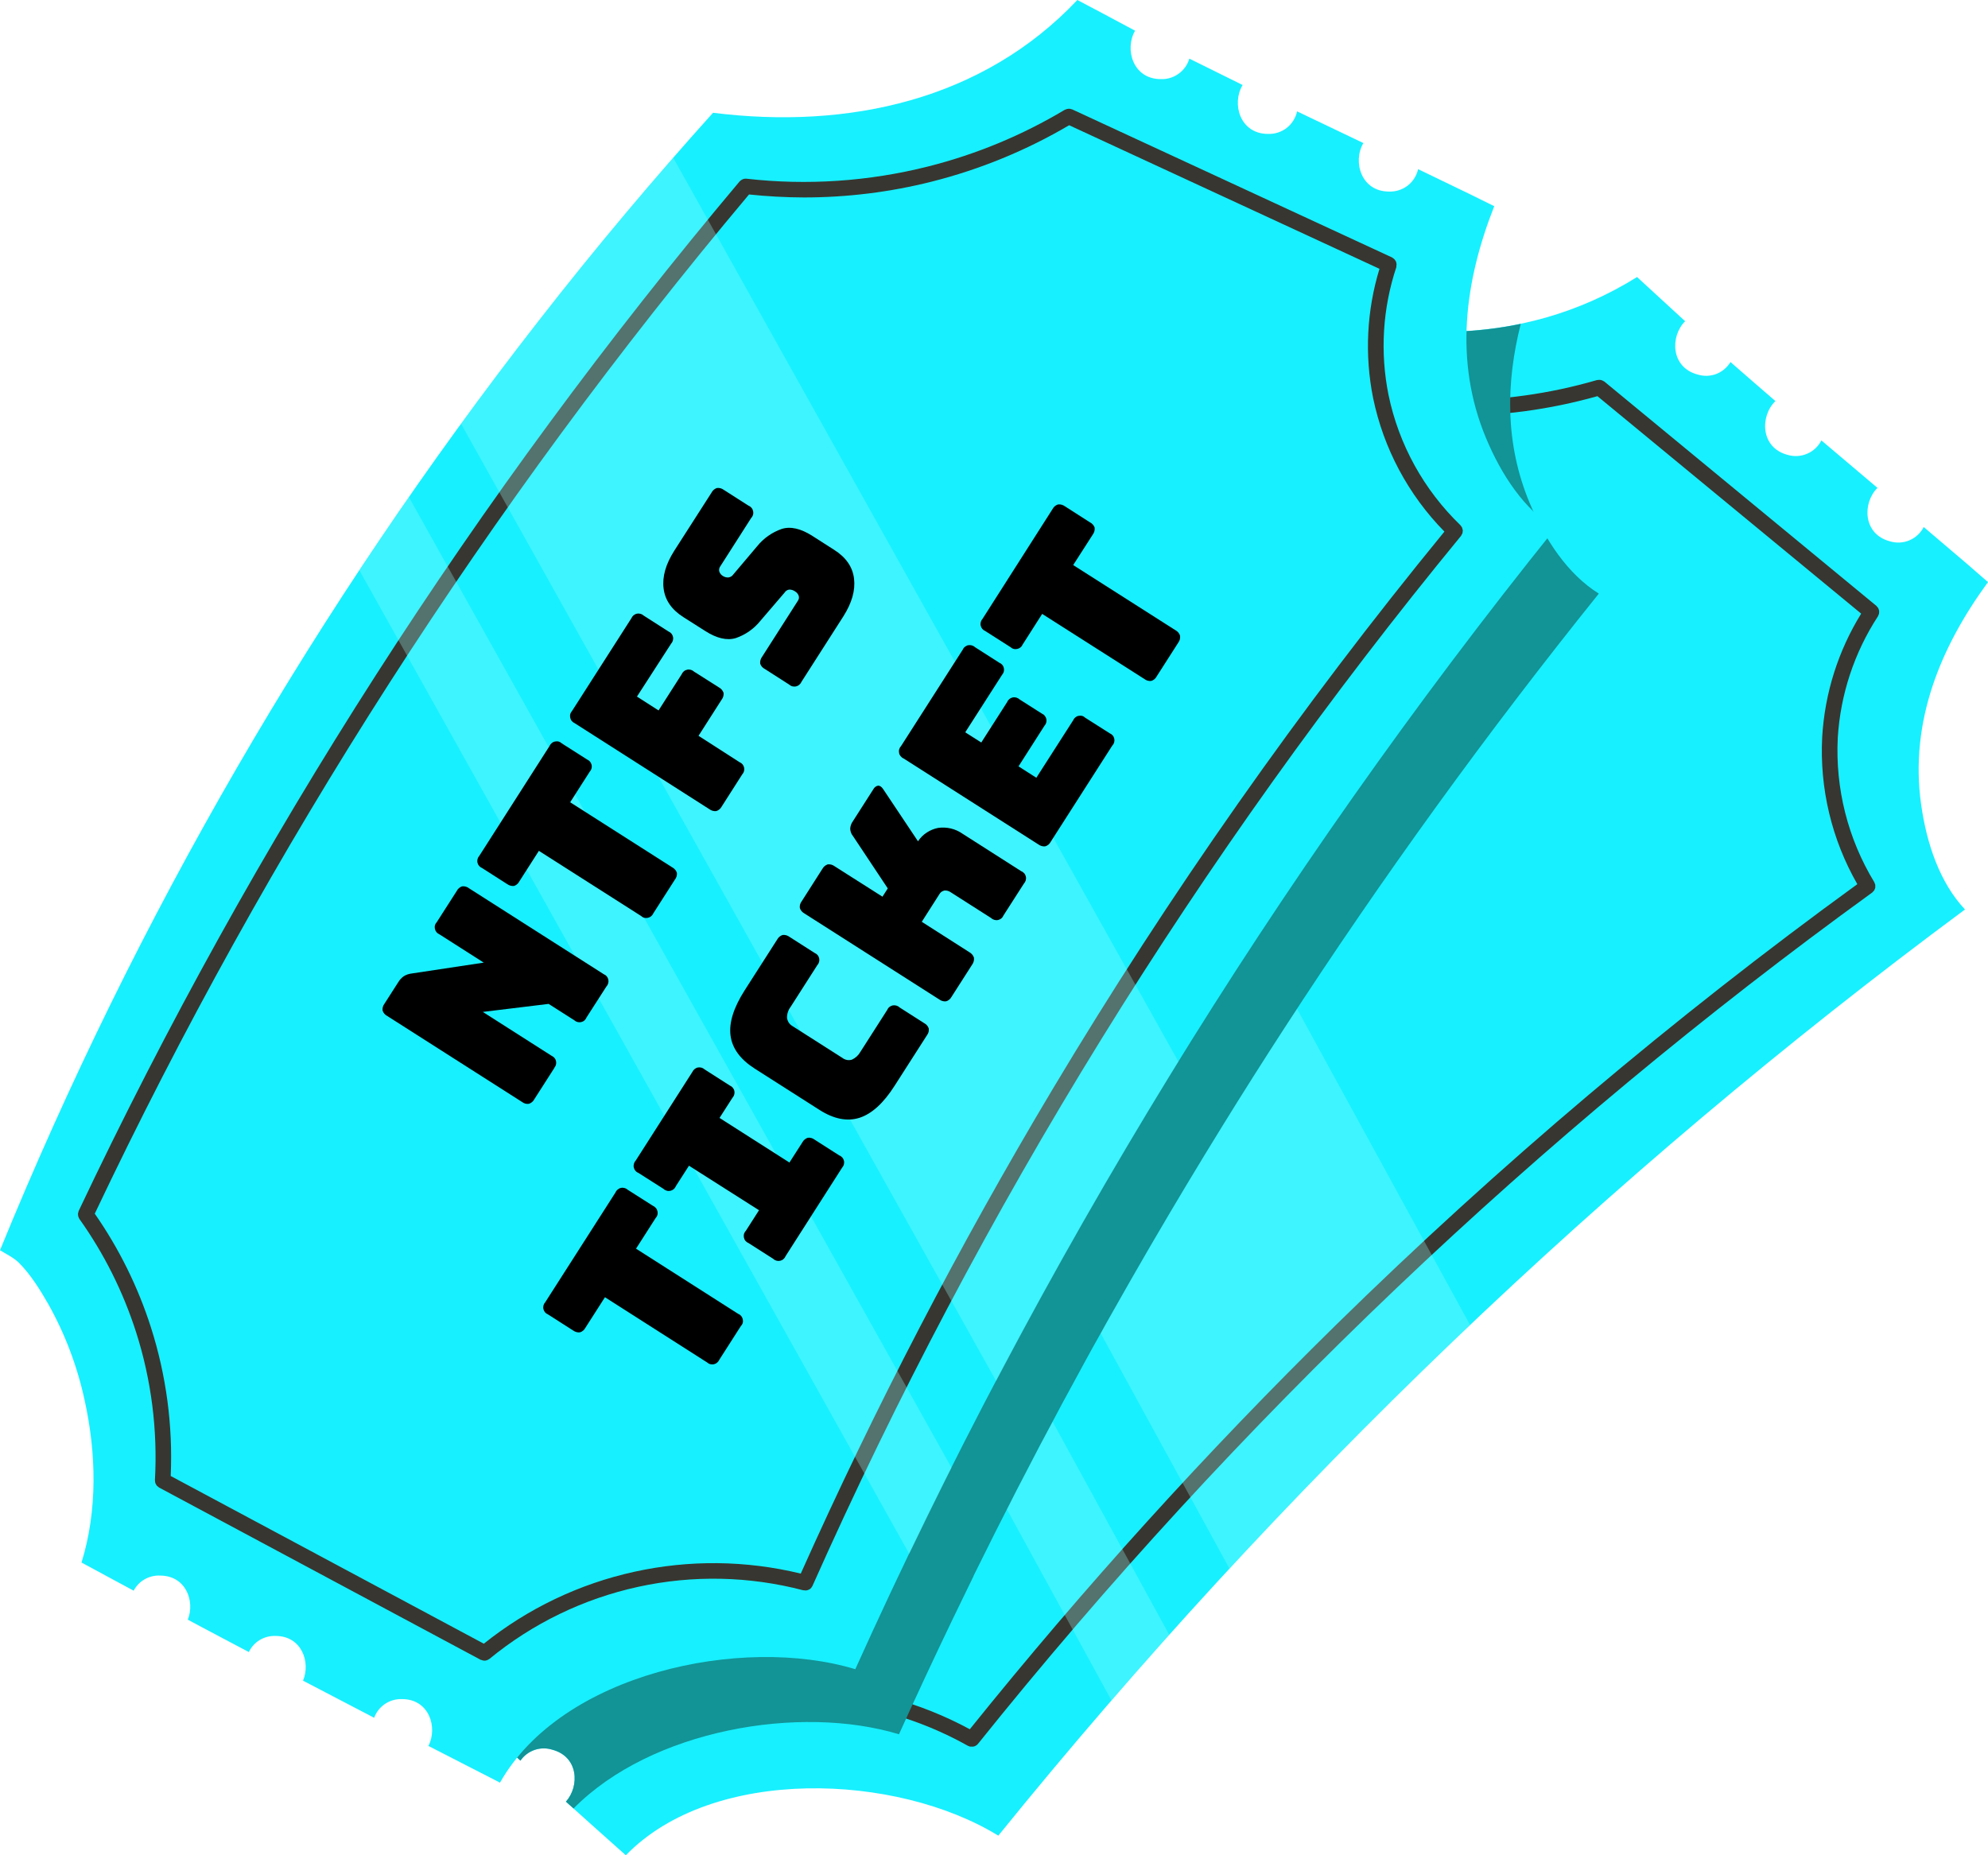 <svg width="30" height="28" viewBox="0 0 30 28" fill="none" xmlns="http://www.w3.org/2000/svg">
<path d="M28.99 12.136C28.816 10.887 29.285 9.762 30 8.785C29.889 8.689 29.779 8.593 29.668 8.497C29.456 8.315 29.244 8.135 29.03 7.954C28.984 8.044 28.908 8.115 28.815 8.154C28.722 8.194 28.617 8.199 28.521 8.17C28.111 8.063 28.102 7.591 28.332 7.363C28.05 7.124 27.768 6.886 27.486 6.647C27.44 6.737 27.364 6.809 27.27 6.848C27.177 6.888 27.073 6.894 26.976 6.865C26.564 6.757 26.558 6.279 26.792 6.053C26.566 5.858 26.34 5.662 26.114 5.464C26.065 5.546 25.989 5.609 25.9 5.644C25.81 5.678 25.712 5.681 25.62 5.653C25.211 5.546 25.201 5.076 25.43 4.847L25.407 4.827C25.174 4.612 24.939 4.396 24.704 4.181C22.94 5.282 20.862 5.198 18.953 4.434C17.856 5.155 16.738 5.943 15.609 6.804C11.291 10.101 7.447 13.975 4.186 18.317C4.263 18.397 4.352 18.471 4.408 18.565C4.536 18.777 4.619 19.049 4.683 19.285C4.814 19.788 4.87 20.306 4.847 20.825C4.816 21.641 4.615 22.488 4.18 23.188C4.397 23.391 4.614 23.594 4.832 23.798C4.887 23.739 4.958 23.696 5.036 23.675C5.114 23.654 5.197 23.655 5.274 23.679C5.652 23.778 5.687 24.187 5.51 24.429L5.658 24.566C5.864 24.757 6.071 24.945 6.277 25.134C6.331 25.071 6.402 25.024 6.482 25.001C6.563 24.977 6.648 24.977 6.728 25.002C7.11 25.102 7.142 25.519 6.959 25.758C7.257 26.03 7.556 26.302 7.854 26.572C7.905 26.497 7.98 26.441 8.066 26.411C8.152 26.381 8.245 26.379 8.332 26.406C8.731 26.51 8.749 26.957 8.54 27.191C8.842 27.463 9.143 27.732 9.444 28C10.762 26.644 13.534 26.763 15.065 27.704C19.317 22.448 24.218 17.751 29.653 13.726C29.274 13.323 29.074 12.737 28.99 12.136Z" fill="#17F0FF"/>
<path d="M28.282 13.439C28.285 13.433 28.288 13.426 28.291 13.419C28.294 13.412 28.297 13.405 28.299 13.398C28.299 13.391 28.299 13.383 28.299 13.376C28.299 13.368 28.299 13.361 28.299 13.353C28.297 13.345 28.294 13.338 28.291 13.332C28.289 13.325 28.287 13.319 28.284 13.314C27.886 12.659 27.694 11.9 27.733 11.134C27.773 10.481 27.982 9.849 28.34 9.3C28.343 9.295 28.345 9.29 28.346 9.284C28.35 9.278 28.353 9.27 28.355 9.263C28.356 9.256 28.357 9.248 28.357 9.241C28.358 9.233 28.358 9.225 28.357 9.218C28.356 9.211 28.354 9.204 28.351 9.197C28.349 9.19 28.346 9.183 28.342 9.176C28.338 9.17 28.333 9.163 28.327 9.158C28.323 9.154 28.321 9.149 28.317 9.145L24.21 5.758C24.207 5.756 24.204 5.754 24.2 5.753C24.194 5.749 24.187 5.745 24.18 5.742C24.173 5.739 24.165 5.736 24.158 5.735C24.151 5.734 24.144 5.733 24.137 5.733C24.129 5.733 24.121 5.733 24.112 5.735C24.109 5.735 24.105 5.735 24.102 5.735C23.383 5.945 22.636 6.048 21.887 6.041C20.964 6.032 20.051 5.856 19.192 5.523C19.188 5.523 19.184 5.523 19.18 5.523C19.172 5.521 19.163 5.519 19.155 5.519H19.136C19.127 5.52 19.119 5.522 19.111 5.525C19.104 5.527 19.098 5.53 19.091 5.533C19.088 5.535 19.084 5.536 19.08 5.539C14.031 9.109 9.462 13.312 5.486 18.044C5.483 18.049 5.48 18.053 5.478 18.058C5.473 18.064 5.47 18.072 5.467 18.079C5.464 18.086 5.462 18.093 5.461 18.101C5.46 18.108 5.459 18.116 5.459 18.123C5.46 18.131 5.461 18.139 5.463 18.147C5.463 18.152 5.463 18.157 5.465 18.162C5.692 18.761 5.825 19.391 5.859 20.03C5.899 20.787 5.8 21.544 5.567 22.265C5.566 22.27 5.566 22.276 5.567 22.281C5.564 22.29 5.563 22.299 5.563 22.309C5.564 22.316 5.566 22.323 5.568 22.33C5.57 22.338 5.572 22.345 5.575 22.352C5.579 22.36 5.584 22.367 5.59 22.374C5.593 22.379 5.597 22.383 5.6 22.388L9.634 26.134L9.638 26.137L9.644 26.141C9.655 26.151 9.669 26.158 9.684 26.162C9.695 26.165 9.707 26.166 9.718 26.165C9.722 26.165 9.726 26.165 9.73 26.165C9.739 26.164 9.747 26.161 9.755 26.158H9.762C10.527 25.804 11.366 25.637 12.208 25.671C13.051 25.704 13.873 25.936 14.608 26.349C14.613 26.351 14.618 26.353 14.623 26.354C14.627 26.357 14.632 26.359 14.636 26.36C14.64 26.36 14.644 26.36 14.648 26.36H14.658C14.67 26.362 14.683 26.361 14.695 26.358H14.698C14.712 26.354 14.725 26.348 14.736 26.339C14.739 26.339 14.74 26.335 14.743 26.334C14.748 26.329 14.754 26.324 14.758 26.319C18.659 21.451 23.198 17.13 28.253 13.47C28.258 13.466 28.261 13.461 28.265 13.457C28.271 13.451 28.277 13.446 28.282 13.439ZM20.164 19.993C18.203 21.918 16.357 23.957 14.635 26.098C13.888 25.694 13.058 25.467 12.209 25.434C11.36 25.401 10.514 25.564 9.738 25.909L5.812 22.265C6.039 21.539 6.134 20.778 6.094 20.018C6.06 19.378 5.93 18.747 5.709 18.145C9.649 13.464 14.172 9.304 19.168 5.767C19.426 5.865 19.69 5.949 19.957 6.019C20.587 6.184 21.234 6.271 21.884 6.276C22.635 6.283 23.383 6.183 24.106 5.979L28.086 9.261C27.739 9.823 27.537 10.462 27.498 11.121C27.457 11.897 27.641 12.669 28.028 13.344C25.247 15.364 22.618 17.587 20.164 19.993Z" fill="#383630"/>
<path opacity="0.3" d="M9.429 12.243L16.773 25.664C17.057 25.336 17.348 25.006 17.645 24.673L10.347 11.335C10.034 11.638 9.728 11.941 9.429 12.243Z" fill="#97FDFF"/>
<path opacity="0.3" d="M11.305 10.429L18.554 23.675C19.673 22.466 20.88 21.235 22.184 19.997L15.157 7.155C13.773 8.232 12.491 9.329 11.305 10.429Z" fill="#97FDFF"/>
<g style="mix-blend-mode:multiply">
<path d="M23.083 7.59C22.709 6.696 22.724 5.776 22.949 4.888C21.642 5.161 20.26 4.957 18.956 4.435C17.858 5.157 16.74 5.944 15.611 6.805C11.293 10.102 7.448 13.975 4.186 18.317C4.263 18.397 4.352 18.471 4.408 18.564C4.536 18.777 4.619 19.048 4.683 19.285C4.814 19.787 4.87 20.306 4.847 20.825C4.816 21.641 4.615 22.488 4.18 23.187C4.397 23.391 4.614 23.594 4.832 23.798C4.887 23.738 4.958 23.696 5.036 23.674C5.114 23.653 5.197 23.655 5.274 23.678C5.652 23.778 5.687 24.187 5.51 24.428L5.658 24.565C5.864 24.756 6.071 24.945 6.277 25.134C6.331 25.07 6.402 25.024 6.482 25C6.563 24.977 6.648 24.977 6.728 25.002C7.11 25.101 7.142 25.519 6.959 25.758C7.257 26.03 7.556 26.301 7.854 26.572C7.905 26.497 7.98 26.44 8.066 26.41C8.152 26.381 8.245 26.379 8.332 26.406C8.731 26.51 8.749 26.956 8.54 27.191L8.655 27.294C9.828 26.104 12.071 25.72 13.566 26.174C13.823 25.605 14.094 25.024 14.378 24.433C14.48 24.221 14.585 24.006 14.69 23.79V23.786C14.797 23.57 14.905 23.352 15.015 23.133C15.232 22.701 15.457 22.264 15.688 21.824C15.775 21.659 15.863 21.494 15.952 21.328L16.018 21.203C16.1 21.051 16.183 20.898 16.267 20.745C16.297 20.689 16.328 20.633 16.358 20.577C16.438 20.429 16.52 20.282 16.604 20.133L16.706 19.949C16.788 19.802 16.872 19.655 16.956 19.508L17.06 19.325C17.146 19.174 17.233 19.023 17.321 18.872C17.35 18.822 17.379 18.772 17.408 18.723C17.74 18.154 18.084 17.581 18.441 17.003C18.746 16.508 19.062 16.01 19.387 15.509C20.855 13.247 22.437 11.062 24.127 8.959C23.658 8.666 23.315 8.148 23.083 7.59Z" fill="#129396"/>
</g>
<path d="M22.424 6.609C21.938 5.445 22.105 4.237 22.549 3.112C22.417 3.047 22.286 2.982 22.154 2.917C21.903 2.795 21.651 2.674 21.4 2.553C21.378 2.652 21.322 2.74 21.242 2.802C21.162 2.863 21.062 2.895 20.961 2.891C20.538 2.891 20.41 2.437 20.574 2.159C20.24 1.999 19.907 1.84 19.574 1.681C19.552 1.78 19.497 1.868 19.417 1.931C19.336 1.993 19.237 2.025 19.135 2.021C18.709 2.021 18.583 1.561 18.752 1.283C18.483 1.15 18.215 1.017 17.948 0.885C17.921 0.977 17.864 1.057 17.786 1.113C17.708 1.169 17.614 1.198 17.517 1.194C17.095 1.194 16.967 0.741 17.129 0.463L17.102 0.449C16.823 0.299 16.54 0.148 16.258 0C14.83 1.512 12.801 1.957 10.76 1.702C9.883 2.677 9 3.722 8.129 4.841C4.788 9.123 2.053 13.843 0 18.869C0.094 18.927 0.199 18.976 0.279 19.052C0.457 19.226 0.606 19.467 0.728 19.68C0.982 20.133 1.166 20.62 1.276 21.128C1.453 21.924 1.475 22.795 1.23 23.582L2.017 24.007C2.055 23.935 2.112 23.875 2.183 23.835C2.254 23.795 2.334 23.775 2.415 23.779C2.806 23.779 2.945 24.166 2.834 24.444C2.894 24.476 2.954 24.508 3.012 24.54C3.26 24.672 3.507 24.802 3.755 24.933C3.791 24.858 3.848 24.794 3.92 24.751C3.992 24.708 4.074 24.687 4.158 24.69C4.553 24.69 4.69 25.085 4.573 25.365C4.931 25.552 5.289 25.739 5.646 25.925C5.677 25.84 5.735 25.766 5.81 25.716C5.886 25.665 5.976 25.64 6.067 25.643C6.477 25.643 6.609 26.071 6.465 26.35C6.826 26.536 7.186 26.721 7.545 26.904C8.476 25.258 11.187 24.672 12.907 25.192C15.684 19.031 19.233 13.247 23.468 7.977C22.999 7.685 22.657 7.168 22.424 6.609Z" fill="#17F0FF"/>
<path d="M22.069 8.049C22.07 8.042 22.072 8.035 22.072 8.027C22.074 8.02 22.075 8.012 22.075 8.005C22.072 7.99 22.068 7.975 22.063 7.961C22.059 7.955 22.055 7.948 22.05 7.942C22.047 7.937 22.043 7.932 22.039 7.927C21.487 7.394 21.108 6.709 20.953 5.958C20.824 5.316 20.865 4.652 21.072 4.03C21.073 4.025 21.073 4.019 21.072 4.014C21.074 4.006 21.075 3.998 21.075 3.991C21.075 3.983 21.074 3.976 21.072 3.969C21.07 3.961 21.068 3.954 21.066 3.947C21.062 3.94 21.059 3.934 21.054 3.928C21.05 3.922 21.046 3.916 21.04 3.91C21.035 3.905 21.028 3.9 21.022 3.896C21.017 3.893 21.013 3.889 21.008 3.886L16.178 1.65C16.175 1.649 16.171 1.648 16.168 1.648C16.16 1.645 16.152 1.643 16.145 1.642C16.137 1.641 16.129 1.641 16.122 1.642C16.115 1.643 16.108 1.644 16.101 1.645C16.093 1.647 16.085 1.65 16.077 1.654C16.074 1.655 16.071 1.656 16.068 1.657C15.425 2.042 14.73 2.33 14.003 2.513C13.109 2.738 12.181 2.801 11.265 2.697C11.261 2.696 11.258 2.696 11.254 2.697C11.245 2.696 11.237 2.697 11.228 2.699C11.222 2.7 11.216 2.702 11.211 2.704C11.203 2.707 11.195 2.711 11.188 2.716C11.182 2.72 11.176 2.724 11.171 2.729C11.168 2.732 11.164 2.734 11.162 2.737C7.183 7.468 3.831 12.691 1.187 18.276C1.185 18.282 1.184 18.287 1.183 18.292C1.18 18.299 1.178 18.307 1.177 18.315C1.177 18.33 1.178 18.345 1.181 18.359C1.184 18.367 1.187 18.375 1.191 18.382C1.193 18.386 1.195 18.391 1.197 18.395C1.569 18.917 1.857 19.493 2.053 20.103C2.284 20.825 2.38 21.583 2.338 22.339C2.338 22.344 2.339 22.35 2.34 22.355C2.34 22.364 2.342 22.373 2.344 22.382C2.347 22.389 2.35 22.395 2.354 22.402C2.357 22.409 2.361 22.415 2.366 22.422C2.372 22.428 2.379 22.433 2.386 22.438C2.39 22.442 2.395 22.446 2.4 22.45L7.255 25.051H7.259L7.266 25.053C7.28 25.06 7.296 25.063 7.311 25.063C7.323 25.063 7.335 25.061 7.346 25.057C7.349 25.056 7.353 25.055 7.356 25.053C7.365 25.05 7.372 25.045 7.379 25.04C7.379 25.04 7.383 25.04 7.385 25.037C8.036 24.502 8.805 24.129 9.629 23.949C10.452 23.769 11.307 23.787 12.122 24.001C12.127 24.001 12.132 24.001 12.137 24.001C12.142 24.002 12.147 24.003 12.152 24.004C12.156 24.004 12.16 24.003 12.164 24.002C12.167 24.003 12.17 24.003 12.173 24.002C12.186 24 12.198 23.996 12.209 23.989H12.212C12.224 23.983 12.235 23.973 12.243 23.962C12.245 23.96 12.247 23.957 12.248 23.955C12.253 23.949 12.257 23.943 12.26 23.936C14.796 18.239 18.088 12.907 22.049 8.086C22.052 8.081 22.055 8.076 22.057 8.07C22.062 8.063 22.065 8.056 22.069 8.049ZM15.881 16.444C14.473 18.803 13.205 21.242 12.084 23.749C11.259 23.548 10.399 23.539 9.569 23.722C8.74 23.905 7.964 24.276 7.301 24.807L2.576 22.276C2.61 21.516 2.509 20.756 2.277 20.031C2.082 19.421 1.796 18.843 1.43 18.317C4.051 12.791 7.369 7.622 11.303 2.935C11.579 2.964 11.855 2.979 12.132 2.98C12.782 2.98 13.43 2.9 14.061 2.741C14.789 2.557 15.487 2.271 16.134 1.89L20.817 4.057C20.624 4.689 20.591 5.359 20.721 6.007C20.878 6.768 21.252 7.468 21.797 8.023C19.621 10.681 17.643 13.496 15.881 16.444Z" fill="#383630"/>
<path opacity="0.3" d="M5.422 8.605L13.721 23.451C13.927 23.023 14.139 22.589 14.359 22.151L6.169 7.5C5.913 7.87 5.664 8.238 5.422 8.605Z" fill="#97FDFF"/>
<path opacity="0.3" d="M8.127 4.841C7.722 5.36 7.331 5.877 6.956 6.393L15.032 20.842C15.851 19.283 16.765 17.671 17.782 16.021L10.159 2.38C9.48 3.158 8.803 3.978 8.127 4.841Z" fill="#97FDFF"/>
<path d="M8.364 16.12L8.063 16.59C8.046 16.623 8.017 16.648 7.981 16.659C7.963 16.662 7.944 16.66 7.927 16.656C7.909 16.651 7.892 16.642 7.878 16.631L5.843 15.333C5.826 15.325 5.812 15.313 5.8 15.299C5.788 15.285 5.779 15.269 5.773 15.251C5.769 15.214 5.779 15.178 5.802 15.148L6.011 14.822C6.032 14.787 6.061 14.756 6.095 14.732C6.131 14.71 6.172 14.697 6.214 14.692L7.3 14.528L6.631 14.101C6.614 14.094 6.599 14.083 6.587 14.069C6.575 14.054 6.567 14.037 6.563 14.019C6.559 14.001 6.559 13.982 6.564 13.964C6.569 13.946 6.579 13.93 6.592 13.916L6.893 13.446C6.909 13.413 6.938 13.389 6.972 13.377C7.009 13.372 7.046 13.382 7.076 13.405L9.111 14.703C9.128 14.71 9.144 14.721 9.156 14.736C9.168 14.75 9.176 14.767 9.18 14.785C9.184 14.803 9.183 14.822 9.178 14.84C9.173 14.858 9.164 14.875 9.151 14.888L8.85 15.357C8.843 15.375 8.832 15.39 8.818 15.402C8.804 15.414 8.787 15.422 8.768 15.426C8.75 15.43 8.731 15.429 8.713 15.424C8.695 15.419 8.679 15.41 8.665 15.397L8.279 15.151L7.286 15.272L8.322 15.933C8.339 15.941 8.355 15.952 8.367 15.966C8.379 15.98 8.387 15.997 8.391 16.015C8.395 16.034 8.394 16.053 8.389 16.071C8.384 16.088 8.375 16.105 8.362 16.119L8.364 16.12Z" fill="black"/>
<path d="M10.184 13.276L9.859 13.784C9.852 13.801 9.84 13.816 9.826 13.828C9.812 13.84 9.795 13.848 9.776 13.852C9.758 13.856 9.739 13.856 9.721 13.851C9.703 13.846 9.687 13.836 9.673 13.823L8.132 12.841L7.837 13.302C7.821 13.334 7.792 13.359 7.758 13.371C7.721 13.375 7.684 13.365 7.654 13.343L7.274 13.1C7.257 13.093 7.241 13.082 7.229 13.068C7.217 13.053 7.209 13.036 7.205 13.018C7.201 13 7.202 12.981 7.207 12.963C7.212 12.945 7.221 12.929 7.234 12.915L8.293 11.259C8.3 11.242 8.312 11.227 8.326 11.215C8.34 11.203 8.357 11.194 8.376 11.191C8.394 11.187 8.413 11.187 8.431 11.192C8.449 11.197 8.465 11.207 8.479 11.22L8.859 11.462C8.876 11.469 8.891 11.48 8.903 11.494C8.915 11.509 8.924 11.526 8.928 11.544C8.932 11.562 8.931 11.581 8.926 11.599C8.921 11.617 8.911 11.633 8.899 11.647L8.604 12.108L10.146 13.091C10.162 13.1 10.177 13.111 10.188 13.125C10.2 13.139 10.209 13.155 10.215 13.173C10.219 13.21 10.207 13.247 10.184 13.276Z" fill="black"/>
<path d="M11.202 11.685L10.891 12.172C10.874 12.205 10.845 12.229 10.81 12.241C10.791 12.243 10.773 12.242 10.755 12.237C10.737 12.232 10.721 12.224 10.706 12.213L8.673 10.915C8.656 10.907 8.641 10.896 8.629 10.882C8.617 10.868 8.609 10.851 8.605 10.832C8.601 10.814 8.601 10.795 8.606 10.777C8.611 10.759 8.621 10.743 8.633 10.729L9.528 9.331C9.535 9.314 9.547 9.298 9.561 9.286C9.575 9.275 9.592 9.266 9.611 9.262C9.629 9.258 9.648 9.259 9.666 9.264C9.684 9.269 9.7 9.278 9.714 9.291L10.087 9.53C10.104 9.537 10.12 9.548 10.132 9.562C10.144 9.577 10.152 9.594 10.156 9.612C10.16 9.63 10.159 9.649 10.154 9.667C10.149 9.685 10.14 9.701 10.127 9.715L9.612 10.513L9.938 10.722L10.287 10.176C10.294 10.159 10.306 10.143 10.32 10.131C10.334 10.119 10.351 10.111 10.37 10.107C10.388 10.103 10.407 10.104 10.425 10.109C10.443 10.114 10.459 10.123 10.473 10.136L10.85 10.375C10.866 10.383 10.88 10.395 10.892 10.409C10.904 10.423 10.913 10.439 10.919 10.456C10.923 10.493 10.913 10.53 10.89 10.559L10.541 11.105L11.16 11.503C11.177 11.51 11.193 11.521 11.205 11.535C11.217 11.55 11.225 11.566 11.229 11.585C11.233 11.603 11.232 11.622 11.227 11.64C11.222 11.658 11.213 11.674 11.2 11.688L11.202 11.685Z" fill="black"/>
<path d="M12.728 9.3L12.094 10.291C12.087 10.308 12.075 10.323 12.061 10.335C12.047 10.347 12.03 10.355 12.011 10.36C11.993 10.363 11.974 10.363 11.956 10.358C11.938 10.353 11.922 10.343 11.908 10.331L11.541 10.096C11.508 10.079 11.483 10.051 11.472 10.017C11.469 9.998 11.471 9.98 11.476 9.962C11.48 9.944 11.489 9.928 11.5 9.913L12.04 9.068C12.048 9.057 12.053 9.044 12.056 9.03C12.058 9.016 12.056 9.002 12.052 8.989C12.042 8.963 12.024 8.941 12 8.927C11.974 8.908 11.942 8.897 11.909 8.898C11.895 8.9 11.882 8.905 11.871 8.912C11.859 8.919 11.849 8.929 11.842 8.941L11.475 9.369C11.379 9.489 11.25 9.58 11.104 9.63C10.971 9.67 10.817 9.635 10.642 9.523L10.313 9.314C10.135 9.201 10.035 9.056 10.014 8.88C9.992 8.704 10.046 8.515 10.175 8.312L10.738 7.434C10.755 7.401 10.784 7.376 10.819 7.365C10.837 7.363 10.856 7.364 10.874 7.369C10.891 7.374 10.908 7.382 10.922 7.393L11.296 7.632C11.314 7.639 11.329 7.65 11.341 7.665C11.353 7.679 11.361 7.696 11.365 7.714C11.369 7.733 11.369 7.751 11.364 7.769C11.358 7.787 11.349 7.804 11.336 7.817L10.869 8.548C10.861 8.559 10.855 8.572 10.853 8.586C10.851 8.6 10.851 8.614 10.855 8.627C10.865 8.655 10.884 8.678 10.909 8.693C10.933 8.709 10.963 8.717 10.992 8.715C11.007 8.713 11.02 8.708 11.033 8.701C11.045 8.694 11.056 8.684 11.064 8.672L11.425 8.245C11.522 8.124 11.65 8.034 11.796 7.983C11.929 7.941 12.084 7.976 12.259 8.088L12.589 8.299C12.767 8.412 12.867 8.557 12.888 8.734C12.909 8.911 12.855 9.099 12.728 9.3Z" fill="black"/>
<path d="M11.18 20.013L10.855 20.521C10.848 20.538 10.836 20.553 10.822 20.565C10.808 20.577 10.791 20.585 10.772 20.59C10.754 20.593 10.735 20.593 10.717 20.588C10.699 20.583 10.683 20.573 10.669 20.561L9.129 19.578L8.834 20.039C8.817 20.072 8.788 20.097 8.752 20.108C8.734 20.11 8.716 20.109 8.698 20.104C8.68 20.099 8.664 20.091 8.649 20.08L8.269 19.837C8.252 19.83 8.236 19.819 8.224 19.805C8.213 19.79 8.204 19.773 8.2 19.755C8.196 19.737 8.197 19.718 8.202 19.7C8.207 19.682 8.216 19.666 8.229 19.652L9.288 17.997C9.295 17.98 9.307 17.964 9.321 17.953C9.335 17.941 9.352 17.932 9.37 17.928C9.389 17.924 9.408 17.925 9.426 17.93C9.444 17.935 9.46 17.944 9.474 17.957L9.854 18.199C9.871 18.206 9.886 18.218 9.898 18.232C9.91 18.246 9.918 18.263 9.922 18.282C9.926 18.3 9.925 18.319 9.921 18.337C9.915 18.355 9.906 18.371 9.893 18.384L9.598 18.845L11.14 19.829C11.158 19.836 11.173 19.847 11.185 19.861C11.197 19.876 11.205 19.893 11.209 19.911C11.213 19.929 11.213 19.948 11.208 19.966C11.203 19.984 11.193 20 11.18 20.014L11.18 20.013Z" fill="black"/>
<path d="M11.854 18.959C11.847 18.977 11.835 18.992 11.821 19.004C11.807 19.016 11.79 19.024 11.772 19.028C11.753 19.032 11.735 19.031 11.716 19.026C11.699 19.021 11.682 19.012 11.669 18.999L11.295 18.76C11.277 18.753 11.262 18.742 11.25 18.728C11.238 18.714 11.23 18.697 11.226 18.678C11.222 18.66 11.223 18.641 11.227 18.623C11.233 18.605 11.242 18.589 11.255 18.576L11.454 18.265L10.397 17.593L10.198 17.903C10.191 17.921 10.18 17.936 10.165 17.948C10.151 17.96 10.134 17.968 10.116 17.972C10.098 17.976 10.079 17.976 10.061 17.97C10.043 17.965 10.026 17.956 10.013 17.943L9.633 17.701C9.615 17.694 9.6 17.683 9.588 17.668C9.576 17.654 9.568 17.637 9.564 17.619C9.56 17.601 9.561 17.582 9.566 17.564C9.571 17.546 9.58 17.529 9.593 17.516L10.447 16.18C10.455 16.163 10.466 16.148 10.48 16.136C10.495 16.124 10.511 16.115 10.53 16.111C10.548 16.108 10.567 16.108 10.585 16.113C10.603 16.118 10.619 16.127 10.633 16.14L11.013 16.383C11.03 16.39 11.045 16.401 11.057 16.415C11.069 16.429 11.078 16.446 11.082 16.465C11.086 16.483 11.085 16.502 11.08 16.52C11.075 16.538 11.066 16.554 11.053 16.568L10.858 16.872L11.913 17.545L12.108 17.241C12.117 17.224 12.128 17.21 12.142 17.198C12.156 17.186 12.173 17.177 12.19 17.171C12.227 17.167 12.264 17.177 12.293 17.2L12.667 17.439C12.685 17.445 12.7 17.457 12.712 17.471C12.724 17.485 12.732 17.502 12.736 17.52C12.74 17.539 12.739 17.558 12.734 17.576C12.729 17.594 12.72 17.61 12.707 17.624L11.854 18.959Z" fill="black"/>
<path d="M13.989 15.623L13.499 16.388C13.332 16.65 13.156 16.81 12.97 16.87C12.784 16.929 12.583 16.889 12.365 16.75L11.388 16.127C11.171 15.988 11.049 15.822 11.024 15.628C10.999 15.434 11.071 15.207 11.238 14.945L11.728 14.18C11.745 14.147 11.774 14.123 11.809 14.111C11.846 14.106 11.884 14.117 11.913 14.139L12.293 14.382C12.31 14.389 12.325 14.4 12.338 14.414C12.35 14.429 12.358 14.446 12.362 14.464C12.366 14.482 12.365 14.501 12.36 14.519C12.355 14.537 12.346 14.553 12.333 14.567L11.93 15.197C11.893 15.246 11.874 15.305 11.877 15.366C11.881 15.392 11.891 15.416 11.906 15.438C11.921 15.459 11.941 15.476 11.964 15.489L12.712 15.966C12.732 15.982 12.756 15.992 12.781 15.997C12.806 16.002 12.832 16 12.857 15.992C12.911 15.967 12.956 15.925 12.985 15.873L13.388 15.243C13.395 15.226 13.406 15.21 13.421 15.198C13.435 15.187 13.452 15.178 13.47 15.174C13.489 15.171 13.507 15.171 13.525 15.176C13.543 15.181 13.56 15.19 13.573 15.203L13.947 15.442C13.98 15.459 14.005 15.488 14.016 15.524C14.02 15.559 14.011 15.595 13.989 15.623Z" fill="black"/>
<path d="M14.671 14.557L14.36 15.043C14.343 15.076 14.313 15.101 14.278 15.112C14.26 15.114 14.241 15.113 14.223 15.108C14.206 15.103 14.189 15.095 14.174 15.084L12.139 13.786C12.106 13.768 12.081 13.739 12.07 13.704C12.065 13.667 12.076 13.63 12.099 13.601L12.409 13.115C12.427 13.082 12.456 13.057 12.491 13.045C12.528 13.041 12.565 13.051 12.595 13.074L13.317 13.533L13.397 13.408L12.872 12.618C12.846 12.587 12.832 12.548 12.83 12.507C12.832 12.467 12.846 12.428 12.87 12.395L13.179 11.912C13.186 11.898 13.196 11.885 13.209 11.876C13.221 11.866 13.236 11.86 13.252 11.857C13.278 11.857 13.303 11.873 13.327 11.909L13.853 12.697C13.887 12.645 13.932 12.6 13.984 12.566C14.036 12.531 14.095 12.507 14.156 12.495C14.287 12.476 14.419 12.508 14.527 12.584L15.412 13.149C15.43 13.156 15.445 13.167 15.457 13.181C15.469 13.195 15.477 13.212 15.481 13.231C15.485 13.249 15.484 13.268 15.479 13.286C15.474 13.304 15.465 13.32 15.452 13.334L15.143 13.816C15.136 13.834 15.125 13.849 15.111 13.861C15.096 13.873 15.079 13.881 15.061 13.885C15.043 13.889 15.024 13.888 15.006 13.883C14.988 13.878 14.971 13.869 14.958 13.856L14.345 13.465C14.318 13.446 14.284 13.437 14.251 13.44C14.235 13.444 14.22 13.451 14.206 13.46C14.193 13.47 14.182 13.483 14.174 13.498L13.91 13.912L14.627 14.37C14.66 14.388 14.685 14.417 14.697 14.452C14.7 14.47 14.699 14.489 14.694 14.507C14.69 14.525 14.682 14.542 14.671 14.557Z" fill="black"/>
<path d="M16.787 11.249L15.856 12.704C15.839 12.737 15.81 12.762 15.774 12.773C15.756 12.775 15.738 12.774 15.72 12.769C15.702 12.764 15.686 12.756 15.671 12.745L13.636 11.447C13.619 11.44 13.604 11.428 13.592 11.414C13.58 11.4 13.571 11.383 13.568 11.365C13.564 11.346 13.564 11.328 13.569 11.31C13.574 11.292 13.583 11.275 13.596 11.262L14.527 9.807C14.534 9.79 14.545 9.774 14.56 9.763C14.574 9.751 14.591 9.742 14.609 9.738C14.628 9.735 14.646 9.735 14.664 9.74C14.682 9.745 14.699 9.754 14.713 9.767L15.08 10.002C15.097 10.009 15.113 10.02 15.125 10.034C15.137 10.048 15.145 10.065 15.149 10.084C15.153 10.102 15.152 10.121 15.147 10.139C15.142 10.157 15.133 10.173 15.12 10.187L14.566 11.052L14.808 11.206L15.199 10.595C15.206 10.577 15.218 10.562 15.232 10.55C15.246 10.538 15.263 10.53 15.281 10.526C15.3 10.522 15.319 10.523 15.337 10.528C15.354 10.533 15.371 10.542 15.385 10.555L15.721 10.769C15.738 10.776 15.753 10.787 15.765 10.802C15.777 10.816 15.786 10.833 15.79 10.851C15.793 10.869 15.793 10.888 15.788 10.906C15.783 10.924 15.773 10.941 15.761 10.954L15.37 11.566L15.639 11.738L16.194 10.872C16.201 10.855 16.212 10.84 16.226 10.828C16.24 10.816 16.257 10.807 16.275 10.804C16.294 10.8 16.313 10.8 16.331 10.805C16.349 10.81 16.365 10.82 16.378 10.833L16.746 11.067C16.763 11.074 16.779 11.085 16.791 11.099C16.803 11.113 16.811 11.13 16.815 11.149C16.819 11.167 16.818 11.186 16.813 11.204C16.808 11.222 16.799 11.238 16.786 11.252L16.787 11.249Z" fill="black"/>
<path d="M17.78 9.7L17.455 10.208C17.447 10.224 17.435 10.239 17.421 10.251C17.407 10.262 17.391 10.271 17.373 10.277C17.336 10.281 17.299 10.271 17.27 10.248L15.727 9.265L15.433 9.726C15.426 9.743 15.415 9.758 15.4 9.77C15.386 9.782 15.369 9.79 15.351 9.794C15.332 9.798 15.313 9.798 15.296 9.793C15.277 9.788 15.261 9.778 15.248 9.766L14.867 9.523C14.85 9.516 14.835 9.505 14.823 9.491C14.811 9.476 14.803 9.459 14.799 9.441C14.795 9.423 14.796 9.404 14.801 9.386C14.806 9.368 14.815 9.352 14.828 9.338L15.884 7.682C15.901 7.649 15.931 7.624 15.966 7.613C15.985 7.611 16.003 7.612 16.021 7.617C16.038 7.622 16.055 7.63 16.07 7.641L16.449 7.884C16.482 7.9 16.507 7.929 16.519 7.963C16.523 8 16.513 8.037 16.491 8.067L16.195 8.528L17.738 9.511C17.77 9.528 17.795 9.556 17.807 9.591C17.81 9.61 17.809 9.629 17.805 9.648C17.8 9.667 17.792 9.684 17.78 9.7Z" fill="black"/>
</svg>
